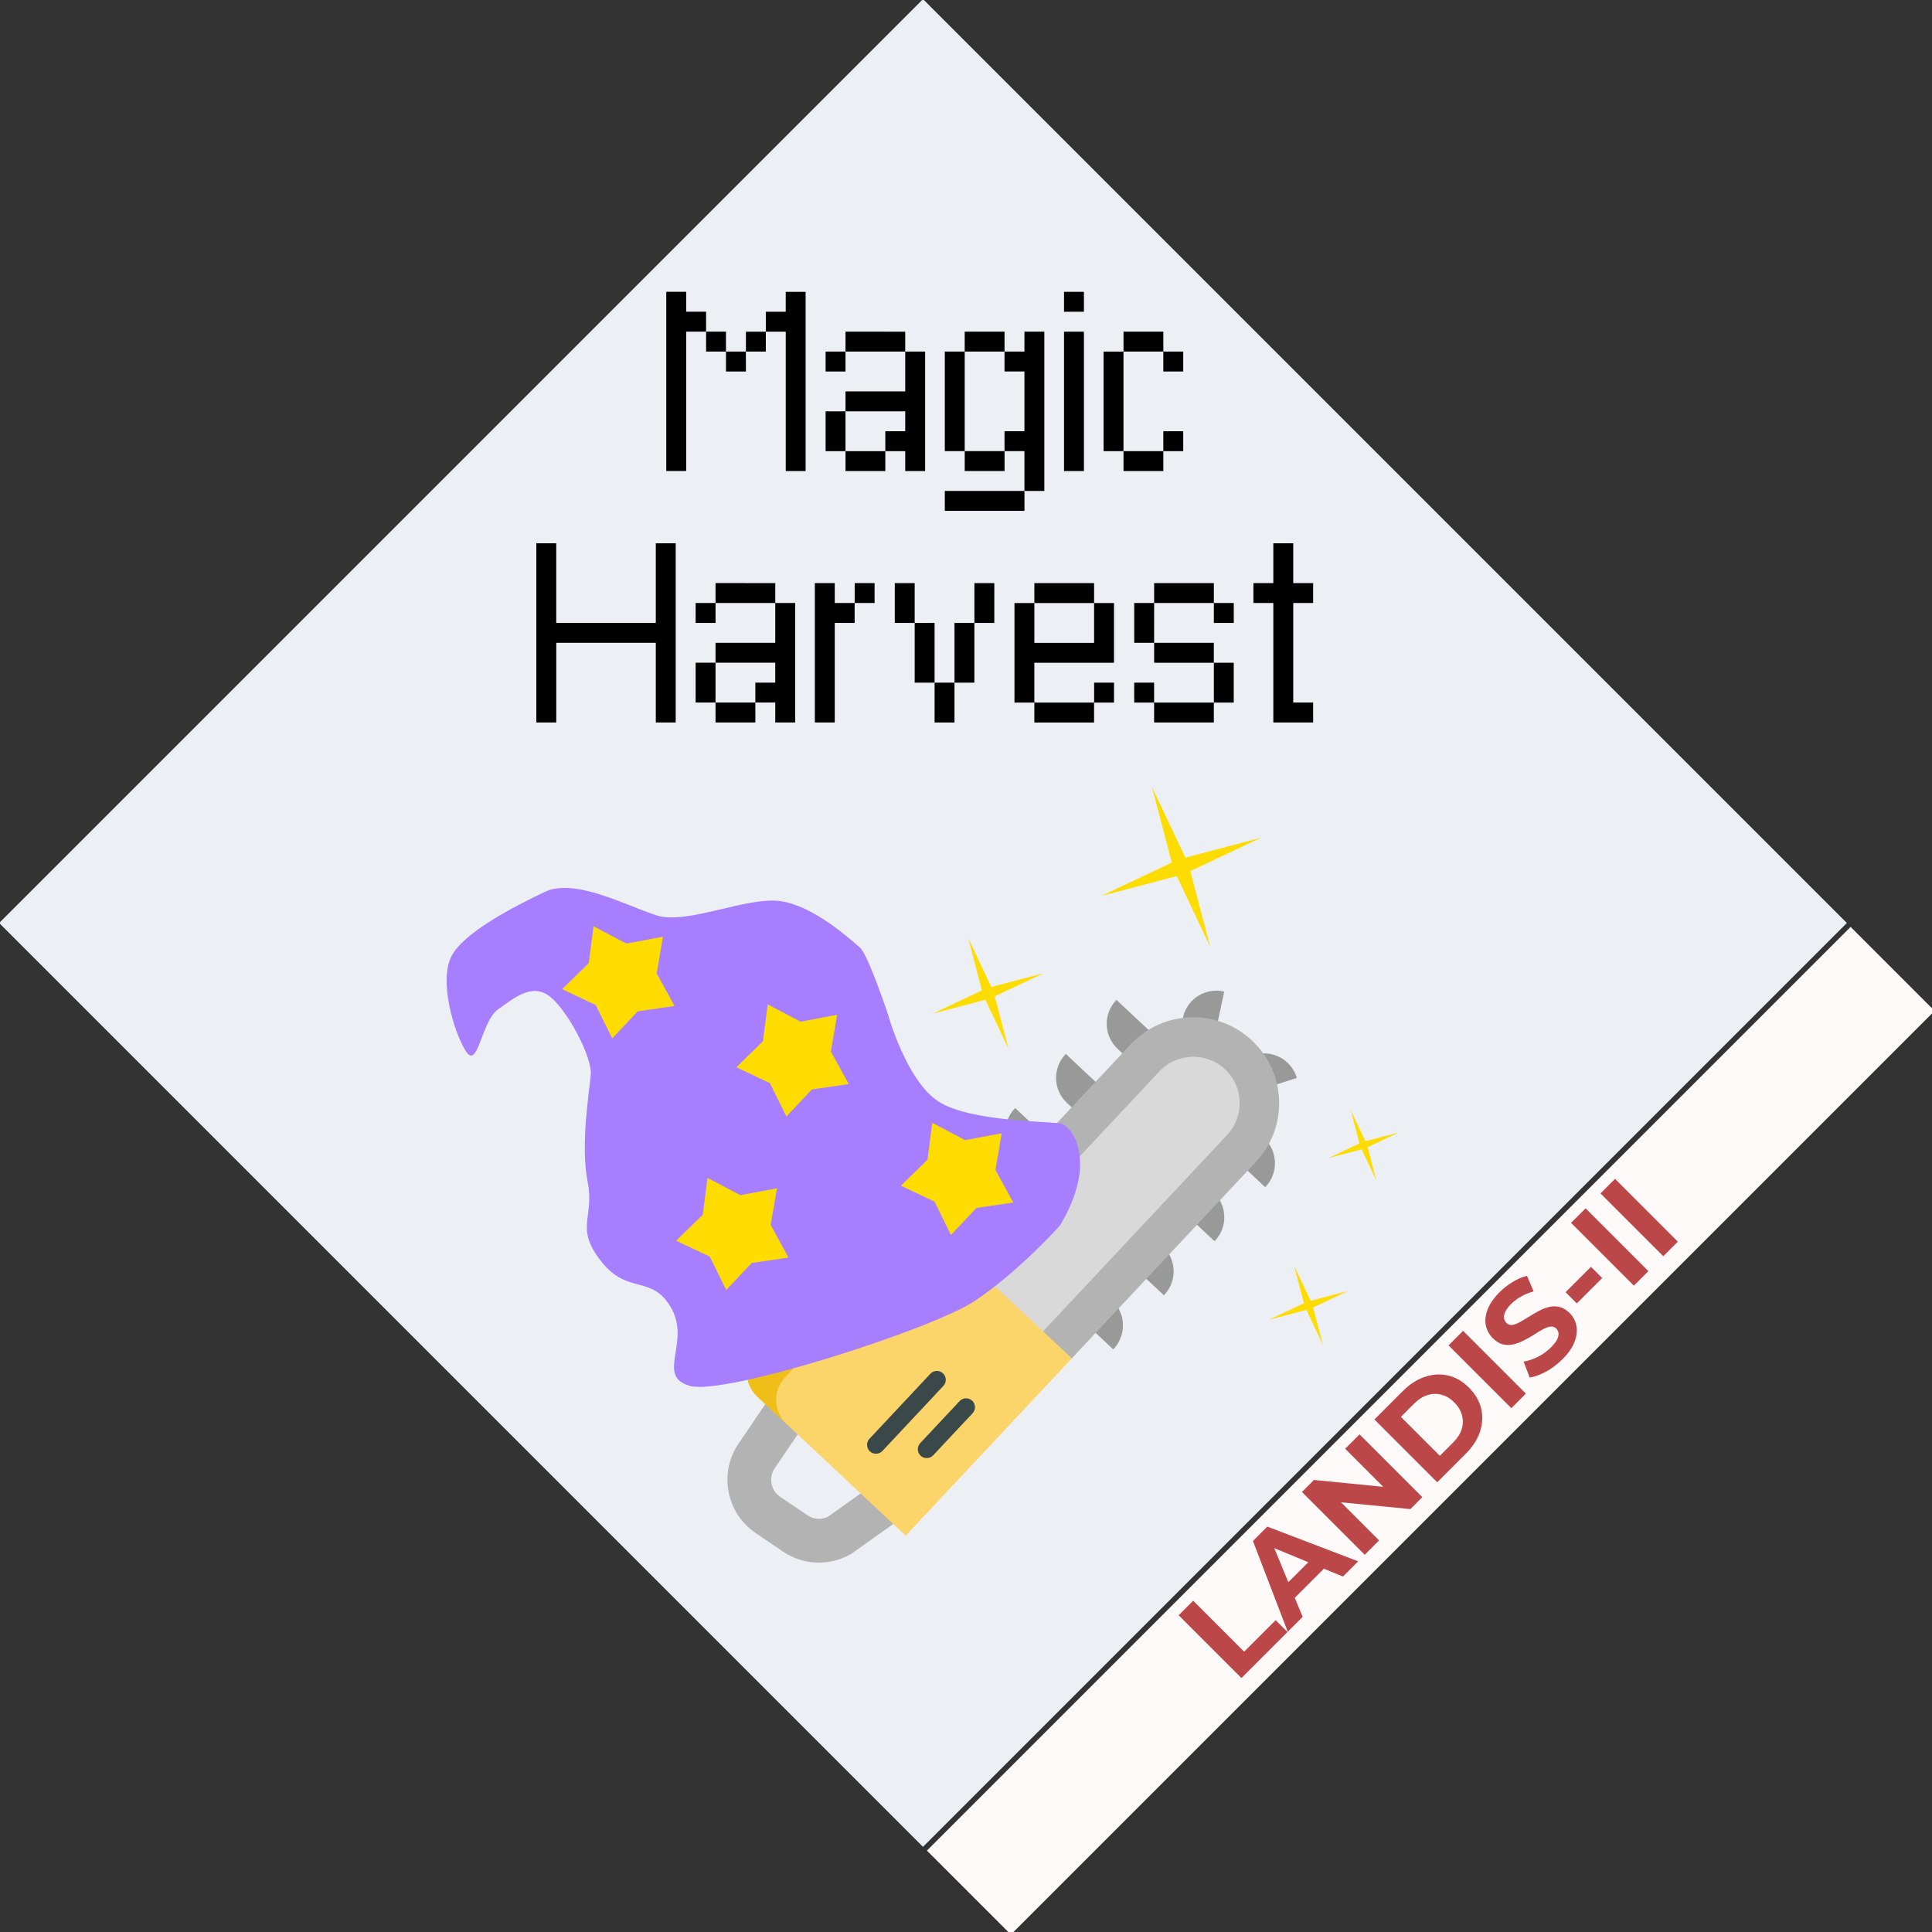 <?xml version="1.0" encoding="UTF-8" standalone="no"?>
<!-- Created with Inkscape (http://www.inkscape.org/) -->

<svg
   width="102.84mm"
   height="102.84mm"
   viewBox="0 0 102.84 102.84"
   version="1.1"
   id="svg5"
   inkscape:version="1.2.1 (9c6d41e, 2022-07-14)"
   sodipodi:docname="logoMagicHarvest.svg"
   xmlns:inkscape="http://www.inkscape.org/namespaces/inkscape"
   xmlns:sodipodi="http://sodipodi.sourceforge.net/DTD/sodipodi-0.dtd"
   xmlns="http://www.w3.org/2000/svg"
   xmlns:svg="http://www.w3.org/2000/svg">
  <rect x="0" y="0" width="102.84" height="102.84" fill="#333333" stroke="none"/>
  <sodipodi:namedview
     id="namedview7"
     pagecolor="#ffffff"
     bordercolor="#666666"
     borderopacity="1.0"
     inkscape:pageshadow="2"
     inkscape:pageopacity="0.0"
     inkscape:pagecheckerboard="0"
     inkscape:document-units="mm"
     showgrid="false"
     inkscape:zoom="1.1326109"
     inkscape:cx="65.335765"
     inkscape:cy="133.76174"
     inkscape:window-width="1920"
     inkscape:window-height="1014"
     inkscape:window-x="0"
     inkscape:window-y="34"
     inkscape:window-maximized="1"
     inkscape:current-layer="layer1"
     fit-margin-top="0"
     fit-margin-left="0"
     fit-margin-right="0"
     fit-margin-bottom="0"
     inkscape:showpageshadow="2"
     inkscape:deskcolor="#d1d1d1" />
  <defs
     id="defs2">
    <clipPath
       clipPathUnits="userSpaceOnUse"
       id="clipPath32714-8">
      <path
         sodipodi:type="star"
         style="fill:#f0f8fa;fill-opacity:1;stroke-width:5.537;stroke-linejoin:bevel"
         id="path32716-7"
         inkscape:flatsided="true"
         sodipodi:sides="4"
         sodipodi:cx="328.95694"
         sodipodi:cy="334.28955"
         sodipodi:r1="194.34247"
         sodipodi:r2="137.42088"
         sodipodi:arg1="0"
         sodipodi:arg2="0.78539816"
         inkscape:rounded="0"
         inkscape:randomized="0"
         transform="matrix(0.265,0,0,0.265,-35.617,-37.028)"
         inkscape:transform-center-x="1.0965231e-06"
         inkscape:transform-center-y="-1.1142985e-06"
         d="M 523.299,334.29 328.957,528.632 134.614,334.29 328.957,139.947 Z" />
    </clipPath>
  </defs>
  <g
     inkscape:label="Calque 1"
     inkscape:groupmode="layer"
     id="layer1"
     transform="translate(18.058,-123.157)">
    <path
       sodipodi:type="star"
       style="fill:#abdae1;fill-opacity:1;stroke-width:5.537;stroke-linecap:butt;stroke-linejoin:bevel"
       id="path846-0"
       inkscape:flatsided="true"
       sodipodi:sides="4"
       sodipodi:cx="328.95694"
       sodipodi:cy="334.28955"
       sodipodi:r1="194.34247"
       sodipodi:r2="137.42088"
       sodipodi:arg1="0"
       sodipodi:arg2="0.78539816"
       inkscape:rounded="0"
       inkscape:randomized="0"
       transform="matrix(0.253,0,0,0.253,-52.153,87.712)"
       inkscape:transform-center-x="1.0965231e-06"
       inkscape:transform-center-y="-1.1142985e-06"
       d="M 523.299,334.29 328.957,528.632 134.614,334.29 328.957,139.947 Z" />
    <path
       sodipodi:type="star"
       style="fill:#eceff4;fill-opacity:1;stroke-width:5.537;stroke-linecap:butt;stroke-linejoin:bevel"
       id="path846-7-69"
       inkscape:flatsided="true"
       sodipodi:sides="4"
       sodipodi:cx="328.95694"
       sodipodi:cy="334.28955"
       sodipodi:r1="194.34247"
       sodipodi:r2="137.42088"
       sodipodi:arg1="0"
       sodipodi:arg2="0.78539816"
       inkscape:rounded="0"
       inkscape:randomized="0"
       transform="matrix(0.253,0,0,0.253,-52.153,87.712)"
       inkscape:transform-center-x="1.0965231e-06"
       inkscape:transform-center-y="-1.1142985e-06"
       d="M 523.299,334.29 328.957,528.632 134.614,334.29 328.957,139.947 Z" />
    <path
       sodipodi:type="star"
       style="fill:#fffafa;fill-opacity:1;stroke-width:5.537;stroke-linecap:butt;stroke-linejoin:bevel"
       id="path846-7-6-4"
       inkscape:flatsided="true"
       sodipodi:sides="4"
       sodipodi:cx="328.95694"
       sodipodi:cy="334.28955"
       sodipodi:r1="194.34247"
       sodipodi:r2="137.42088"
       sodipodi:arg1="0"
       sodipodi:arg2="0.78539816"
       inkscape:rounded="0"
       inkscape:randomized="0"
       transform="matrix(0.138,-0.115,-0.115,0.138,51.148,191.013)"
       inkscape:transform-center-x="-1.2564354e-06"
       inkscape:transform-center-y="-2.8760282e-06"
       d="M 523.299,334.29 328.957,528.632 134.614,334.29 328.957,139.947 Z" />
    <g
       aria-label="LANDIS-II"
       transform="rotate(-45)"
       id="text1921-9"
       style="font-size:6.754px;fill:#bc4749;stroke-width:0.253;stroke-linejoin:round">
      <path
         d="m -116.287,184.204 v -4.728 h 1.094 v 3.836 h 2.371 v 0.892 z"
         style="-inkscape-font-specification:Montserrat"
         id="path339" />
      <path
         d="m -112.802,184.204 2.107,-4.728 h 1.081 l 2.114,4.728 h -1.148 l -1.729,-4.174 h 0.432 l -1.736,4.174 z m 1.054,-1.013 0.29,-0.831 h 2.431 l 0.297,0.831 z"
         style="-inkscape-font-specification:Montserrat"
         id="path341" />
      <path
         d="m -107.007,184.204 v -4.728 h 0.905 l 2.789,3.404 h -0.439 v -3.404 h 1.081 v 4.728 h -0.898 l -2.796,-3.404 h 0.439 v 3.404 z"
         style="-inkscape-font-specification:Montserrat"
         id="path343" />
      <path
         d="m -101.55,184.204 v -4.728 h 2.148 q 0.77,0 1.358,0.297 0.588,0.29 0.919,0.817 0.331,0.527 0.331,1.25 0,0.716 -0.331,1.25 -0.331,0.527 -0.919,0.824 -0.588,0.29 -1.358,0.29 z m 1.094,-0.898 h 1 q 0.473,0 0.817,-0.176 0.351,-0.182 0.54,-0.513 0.196,-0.331 0.196,-0.777 0,-0.453 -0.196,-0.777 -0.189,-0.331 -0.54,-0.507 -0.344,-0.182 -0.817,-0.182 h -1 z"
         style="-inkscape-font-specification:Montserrat"
         id="path345" />
      <path
         d="m -95.971,184.204 v -4.728 h 1.094 v 4.728 z"
         style="-inkscape-font-specification:Montserrat"
         id="path347" />
      <path
         d="m -92.202,184.285 q -0.567,0 -1.087,-0.149 -0.52,-0.155 -0.838,-0.398 l 0.371,-0.824 q 0.304,0.216 0.716,0.358 0.419,0.135 0.844,0.135 0.324,0 0.52,-0.061 0.203,-0.068 0.297,-0.182 0.095,-0.115 0.095,-0.263 0,-0.189 -0.149,-0.297 -0.149,-0.115 -0.392,-0.182 -0.243,-0.074 -0.54,-0.135 -0.29,-0.068 -0.588,-0.162 -0.29,-0.095 -0.534,-0.243 -0.243,-0.149 -0.398,-0.392 -0.149,-0.243 -0.149,-0.621 0,-0.405 0.216,-0.736 0.223,-0.338 0.662,-0.534 0.446,-0.203 1.114,-0.203 0.446,0 0.878,0.108 0.432,0.101 0.763,0.311 l -0.338,0.831 q -0.331,-0.189 -0.662,-0.277 -0.331,-0.095 -0.648,-0.095 -0.317,0 -0.52,0.074 -0.203,0.074 -0.29,0.196 -0.088,0.115 -0.088,0.27 0,0.182 0.149,0.297 0.149,0.108 0.392,0.176 0.243,0.068 0.534,0.135 0.297,0.068 0.588,0.155 0.297,0.088 0.54,0.236 0.243,0.149 0.392,0.392 0.155,0.243 0.155,0.615 0,0.398 -0.223,0.729 -0.223,0.331 -0.669,0.534 -0.439,0.203 -1.114,0.203 z"
         style="-inkscape-font-specification:Montserrat"
         id="path349" />
      <path
         d="m -89.564,182.725 v -0.844 h 1.911 v 0.844 z"
         style="-inkscape-font-specification:Montserrat"
         id="path351" />
      <path
         d="m -86.748,184.204 v -4.728 h 1.094 v 4.728 z"
         style="-inkscape-font-specification:Montserrat"
         id="path353" />
      <path
         d="m -84.532,184.204 v -4.728 h 1.094 v 4.728 z"
         style="-inkscape-font-specification:Montserrat"
         id="path355" />
    </g>
    <g
       id="g29494"
       transform="matrix(0.743,-0.242,0.242,0.743,-93.155,83.905)">
      <g
         id="g14463-3-2-3"
         transform="matrix(3.07,0.891,-0.891,3.07,927.216,148.343)"
         style="stroke-linecap:butt;stroke-linejoin:round">
        <polygon
           style="fill:#3b484a"
           points="60.637,252.066 38.52,283.096 62.011,279.022 72.574,249.043 "
           id="polygon14235-0-8-3"
           transform="matrix(0.024,0,0,0.024,-247.34,74.898)" />
        <path
           style="fill:#b3b3b3;stroke-width:0.024"
           d="m -245.917,83.2 0.068,0.711 -0.622,0.856 c -0.142,0.195 -0.098,0.469 0.097,0.61 l 0.568,0.413 c 0.127,0.093 0.292,0.109 0.435,0.046 l 1.135,-0.754 0.77,-0.21 0.035,0.795 -1.45,0.963 c -0.015,0.009 -0.03,0.019 -0.047,0.027 -0.461,0.234 -1.007,0.191 -1.426,-0.113 l -0.568,-0.413 c -0.611,-0.444 -0.746,-1.302 -0.303,-1.913 l 0.622,-0.856 z"
           id="path14237-9-1-2"
           inkscape:connector-curvature="0" />
        <g
           id="g14259-2-6-0"
           transform="matrix(0.024,0,0,0.024,-247.34,74.898)">
          <path
             style="fill:#999999"
             d="M 448.854,1.058 448.186,0.893 C 431.919,-3.127 415.475,6.8 411.454,23.067 l 30.12,7.444 z"
             id="path14239-5-0-8"
             inkscape:connector-curvature="0" />
          <path
             style="fill:#999999"
             d="m 510.852,79.816 -0.186,-0.662 C 506.127,63.024 489.371,53.629 473.243,58.169 l 8.405,29.866 z"
             id="path14241-4-7-3"
             inkscape:connector-curvature="0" />
          <path
             style="fill:#999999"
             d="m 213.459,144.89 -0.486,0.486 c -11.848,11.848 -11.848,31.058 0,42.906 l 13.544,13.544 21.939,-21.939 z"
             id="path14243-0-1-8"
             inkscape:connector-curvature="0" />
          <path
             style="fill:#999999"
             d="m 259.976,98.372 -0.486,0.486 c -11.848,11.848 -11.848,31.058 0,42.906 l 13.544,13.544 21.939,-21.939 z"
             id="path14245-5-9-0"
             inkscape:connector-curvature="0" />
          <path
             style="fill:#999999"
             d="m 306.493,51.855 -0.486,0.486 c -11.848,11.848 -11.848,31.058 0,42.906 l 13.544,13.544 21.939,-21.939 z"
             id="path14247-9-1-4"
             inkscape:connector-curvature="0" />
          <path
             style="fill:#999999"
             d="m 353.01,5.338 -0.486,0.486 c -11.848,11.848 -11.848,31.058 0,42.906 l 13.544,13.544 21.939,-21.939 z"
             id="path14249-4-1-3"
             inkscape:connector-curvature="0" />
          <path
             style="fill:#999999"
             d="m 479.602,175.808 0.486,-0.486 c 11.848,-11.848 11.848,-31.058 0,-42.906 l -13.544,-13.544 -21.939,21.939 z"
             id="path14251-6-9-2"
             inkscape:connector-curvature="0" />
          <path
             style="fill:#999999"
             d="m 433.084,222.325 0.486,-0.486 c 11.848,-11.848 11.848,-31.058 0,-42.906 l -13.544,-13.544 -21.939,21.939 z"
             id="path14253-9-7-9"
             inkscape:connector-curvature="0" />
          <path
             style="fill:#999999"
             d="m 386.568,268.842 0.486,-0.486 c 11.848,-11.848 11.848,-31.058 0,-42.906 l -13.544,-13.544 -21.939,21.939 z"
             id="path14255-2-5-0"
             inkscape:connector-curvature="0" />
          <path
             style="fill:#999999"
             d="m 340.051,315.359 0.486,-0.486 c 11.848,-11.848 11.848,-31.058 0,-42.906 l -13.544,-13.544 -21.939,21.939 z"
             id="path14257-2-8-0"
             inkscape:connector-curvature="0" />
        </g>
        <path
           style="fill:#b3b3b3;stroke-width:0.024"
           d="m -236.01,75.985 v 0 c -0.715,-0.715 -1.873,-0.715 -2.588,0 l -4.057,4.057 0.361,2.227 2.227,0.361 4.057,-4.057 c 0.715,-0.715 0.715,-1.873 2e-5,-2.588 z"
           id="path14261-4-9-1"
           inkscape:connector-curvature="0" />
        <path
           style="fill:#d9d9d9;stroke-width:0.024"
           d="m -236.604,76.579 c -0.386,-0.386 -1.014,-0.386 -1.4,0 l -4.057,4.057 0.182,1.218 1.218,0.182 4.057,-4.057 c 0.386,-0.386 0.386,-1.014 0,-1.4 z"
           id="path14263-7-1-2"
           inkscape:connector-curvature="0" />
        <path
           style="fill:#fbd569;fill-opacity:1;stroke-width:0.024"
           d="m -242.654,80.042 c -0.539,-0.539 -1.412,-0.539 -1.951,0 l -2.184,2.184 c -0.278,0.278 -0.278,0.728 0,1.005 l 3.061,3.061 3.662,-3.662 z"
           id="path14275-7-4-9"
           inkscape:connector-curvature="0" />
        <path
           style="fill:#f0be18;fill-opacity:1;stroke-width:0.024"
           d="m -246.184,82.832 2.184,-2.184 c 0.539,-0.539 1.412,-0.539 1.951,0 l -0.606,-0.606 c -0.539,-0.539 -1.412,-0.539 -1.951,0 l -2.184,2.184 c -0.278,0.278 -0.278,0.728 0,1.005 l 0.606,0.606 c -0.278,-0.278 -0.278,-0.728 0,-1.005 z"
           id="path14277-5-0-5"
           inkscape:connector-curvature="0" />
        <path
           style="fill:#3b484a;stroke-width:0.024"
           d="m -246.396,81.833 -1.635,-0.888 c -0.237,-0.303 -0.342,-0.681 -0.295,-1.063 0.047,-0.382 0.24,-0.723 0.543,-0.961 0.303,-0.237 0.681,-0.342 1.063,-0.295 0.382,0.047 0.66,0.302 0.961,0.543 l 2.225,1.78 c 0.167,0.213 0.129,0.521 -0.084,0.688 -0.213,0.167 -0.521,0.129 -0.688,-0.084 l -2.225,-1.78 c -0.157,-0.201 -0.448,-0.236 -0.648,-0.079 -0.097,0.076 -0.159,0.185 -0.174,0.308 -0.015,0.122 0.019,0.243 0.095,0.341 l 1.515,0.786 z"
           id="path14279-4-3-4"
           sodipodi:nodetypes="cccssscsccscccc"
           inkscape:connector-curvature="0" />
        <path
           style="fill:#3b484a;stroke-width:0.024"
           d="m -244.298,84.526 c -0.048,0 -0.097,-0.018 -0.134,-0.055 -0.074,-0.074 -0.074,-0.194 0,-0.268 l 1.343,-1.343 c 0.074,-0.074 0.194,-0.074 0.268,0 0.074,0.074 0.074,0.194 0,0.268 l -1.343,1.343 c -0.037,0.037 -0.085,0.055 -0.134,0.055 z"
           id="path14281-8-5-3"
           inkscape:connector-curvature="0" />
        <path
           style="fill:#3b484a;stroke-width:0.024"
           d="m -243.22,84.654 c -0.048,0 -0.097,-0.018 -0.134,-0.055 -0.074,-0.074 -0.074,-0.194 0,-0.268 l 0.868,-0.868 c 0.074,-0.074 0.194,-0.074 0.268,0 0.074,0.074 0.074,0.194 0,0.268 l -0.868,0.868 c -0.037,0.037 -0.085,0.055 -0.134,0.055 z"
           id="path14283-1-8-4"
           inkscape:connector-curvature="0" />
      </g>
      <g
         id="g4581"
         transform="matrix(-0.59,0.098,0.098,0.59,153.039,80.814)">
        <path
           style="fill:#a67eff;fill-opacity:1;stroke:none;stroke-width:0.265px;stroke-linecap:butt;stroke-linejoin:miter;stroke-opacity:1"
           d="m 83.748,152.96 c -7.268,-4.46 -6.425,-9.41 -5.49,-10.227 0.934,-0.818 9.007,-4.884 11.213,-8.643 2.206,-3.759 0.554,-11.523 0.554,-11.523 0,0 -1.138,-7.049 -0.671,-8.217 0.467,-1.168 2.448,-6.644 5.607,-8.877 3.159,-2.233 10.701,-2.49 13.235,-5.041 2.533,-2.551 6.289,-8.127 10.076,-8.259 3.787,-0.132 10.418,-0.185 12.884,1.652 2.466,1.837 3.654,7.55 3.469,10.241 -0.185,2.692 -3.125,-2.158 -5.451,-2.478 -2.326,-0.32 -4.895,-0.911 -5.947,1.487 -1.052,2.398 -1.052,8.355 -2.7e-4,9.99 1.051,1.635 4.769,6.598 5.947,10.658 1.178,4.059 3.737,3.872 2.808,8.755 -0.929,4.882 -4.466,3.907 -4.625,8.424 -0.159,4.517 5.214,6.036 2.177,8.839 -3.037,2.803 -27.335,6.992 -33.232,6.358 -5.897,-0.634 -12.554,-3.138 -12.554,-3.138 z"
           id="path4458" />
        <path
           sodipodi:type="star"
           style="fill:#ffdc00;fill-opacity:1;stroke:none;stroke-width:2.135;stroke-linecap:round;stroke-linejoin:round"
           id="path2578"
           inkscape:flatsided="false"
           sodipodi:sides="5"
           sodipodi:cx="206.64851"
           sodipodi:cy="357.10861"
           sodipodi:r1="35.63525"
           sodipodi:r2="21.536913"
           sodipodi:arg1="-1.5707963"
           sodipodi:arg2="-0.9424778"
           inkscape:rounded="0"
           inkscape:randomized="0"
           transform="matrix(0.191,0,0,0.191,51.779,74.467)"
           inkscape:transform-center-y="-0.65156277"
           inkscape:transform-center-x="1.3530041e-06"
           d="m 206.649,321.473 12.659,18.212 21.232,6.412 -13.408,17.667 0.463,22.174 -20.946,-7.293 -20.946,7.293 0.463,-22.174 -13.408,-17.667 21.232,-6.412 z" />
        <path
           sodipodi:type="star"
           style="fill:#ffdc00;fill-opacity:1;stroke:none;stroke-width:2.135;stroke-linecap:round;stroke-linejoin:round"
           id="path2578-5"
           inkscape:flatsided="false"
           sodipodi:sides="5"
           sodipodi:cx="206.64851"
           sodipodi:cy="357.10861"
           sodipodi:r1="35.63525"
           sodipodi:r2="21.536913"
           sodipodi:arg1="-1.5707963"
           sodipodi:arg2="-0.9424778"
           inkscape:rounded="0"
           inkscape:randomized="0"
           transform="matrix(0.191,0,0,0.191,77.382,68.221)"
           inkscape:transform-center-y="-0.65156277"
           inkscape:transform-center-x="1.3530041e-06"
           d="m 206.649,321.473 12.659,18.212 21.232,6.412 -13.408,17.667 0.463,22.174 -20.946,-7.293 -20.946,7.293 0.463,-22.174 -13.408,-17.667 21.232,-6.412 z" />
        <path
           sodipodi:type="star"
           style="fill:#ffdc00;fill-opacity:1;stroke:none;stroke-width:2.135;stroke-linecap:round;stroke-linejoin:round"
           id="path2578-5-0"
           inkscape:flatsided="false"
           sodipodi:sides="5"
           sodipodi:cx="206.64851"
           sodipodi:cy="357.10861"
           sodipodi:r1="35.63525"
           sodipodi:r2="21.536913"
           sodipodi:arg1="-1.5707963"
           sodipodi:arg2="-0.9424778"
           inkscape:rounded="0"
           inkscape:randomized="0"
           transform="matrix(0.191,0,0,0.191,62.185,53.85)"
           inkscape:transform-center-y="-0.65156277"
           inkscape:transform-center-x="1.3530041e-06"
           d="m 206.649,321.473 12.659,18.212 21.232,6.412 -13.408,17.667 0.463,22.174 -20.946,-7.293 -20.946,7.293 0.463,-22.174 -13.408,-17.667 21.232,-6.412 z" />
        <path
           sodipodi:type="star"
           style="fill:#ffdc00;fill-opacity:1;stroke:none;stroke-width:2.135;stroke-linecap:round;stroke-linejoin:round"
           id="path2578-5-0-3"
           inkscape:flatsided="false"
           sodipodi:sides="5"
           sodipodi:cx="206.64851"
           sodipodi:cy="357.10861"
           sodipodi:r1="35.63525"
           sodipodi:r2="21.536913"
           sodipodi:arg1="-1.5707963"
           sodipodi:arg2="-0.9424778"
           inkscape:rounded="0"
           inkscape:randomized="0"
           transform="matrix(0.191,0,0,0.191,75.683,36.806)"
           inkscape:transform-center-y="-0.65156277"
           inkscape:transform-center-x="1.3530041e-06"
           d="m 206.649,321.473 12.659,18.212 21.232,6.412 -13.408,17.667 0.463,22.174 -20.946,-7.293 -20.946,7.293 0.463,-22.174 -13.408,-17.667 21.232,-6.412 z" />
      </g>
      <path
         sodipodi:type="star"
         style="fill:#ffdc00;fill-opacity:1;stroke:none;stroke-width:2.135;stroke-linecap:round;stroke-linejoin:round"
         id="path4765"
         inkscape:flatsided="false"
         sodipodi:sides="4"
         sodipodi:cx="61.362644"
         sodipodi:cy="572.57086"
         sodipodi:r1="63.608246"
         sodipodi:r2="7.6329894"
         sodipodi:arg1="-1.6055046"
         sodipodi:arg2="-0.82010644"
         inkscape:rounded="0"
         inkscape:randomized="0"
         transform="matrix(0.091,0,0,0.091,128.45,106.484)"
         d="m 59.155,509.001 7.414,57.989 58.363,3.374 -57.989,7.414 -3.374,58.363 -7.414,-57.989 -58.363,-3.374 57.989,-7.414 z" />
      <path
         sodipodi:type="star"
         style="fill:#ffdc00;fill-opacity:1;stroke:none;stroke-width:2.135;stroke-linecap:round;stroke-linejoin:round"
         id="path4765-3"
         inkscape:flatsided="false"
         sodipodi:sides="4"
         sodipodi:cx="61.362644"
         sodipodi:cy="572.57086"
         sodipodi:r1="63.608246"
         sodipodi:r2="7.6329894"
         sodipodi:arg1="-1.6055046"
         sodipodi:arg2="-0.82010644"
         inkscape:rounded="0"
         inkscape:randomized="0"
         transform="matrix(0.045,0,0,0.045,130.276,163.912)"
         d="m 59.155,509.001 7.414,57.989 58.363,3.374 -57.989,7.414 -3.374,58.363 -7.414,-57.989 -58.363,-3.374 57.989,-7.414 z" />
      <path
         sodipodi:type="star"
         style="fill:#ffdc00;fill-opacity:1;stroke:none;stroke-width:2.135;stroke-linecap:round;stroke-linejoin:round"
         id="path4765-3-7"
         inkscape:flatsided="false"
         sodipodi:sides="4"
         sodipodi:cx="61.362644"
         sodipodi:cy="572.57086"
         sodipodi:r1="63.608246"
         sodipodi:r2="7.6329894"
         sodipodi:arg1="-1.6055046"
         sodipodi:arg2="-0.82010644"
         inkscape:rounded="0"
         inkscape:randomized="0"
         transform="matrix(0.063,0,0,0.063,115.015,126.644)"
         d="m 59.155,509.001 7.414,57.989 58.363,3.374 -57.989,7.414 -3.374,58.363 -7.414,-57.989 -58.363,-3.374 57.989,-7.414 z" />
      <path
         sodipodi:type="star"
         style="fill:#ffdc00;fill-opacity:1;stroke:none;stroke-width:2.135;stroke-linecap:round;stroke-linejoin:round"
         id="path4765-3-7-8"
         inkscape:flatsided="false"
         sodipodi:sides="4"
         sodipodi:cx="61.362644"
         sodipodi:cy="572.57086"
         sodipodi:r1="63.608246"
         sodipodi:r2="7.6329894"
         sodipodi:arg1="-1.6055046"
         sodipodi:arg2="-0.82010644"
         inkscape:rounded="0"
         inkscape:randomized="0"
         transform="matrix(0.04,0,0,0.04,137.523,157.568)"
         d="m 59.155,509.001 7.414,57.989 58.363,3.374 -57.989,7.414 -3.374,58.363 -7.414,-57.989 -58.363,-3.374 57.989,-7.414 z" />
    </g>
    <g
       aria-label="Magic Harvest"
       transform="matrix(1.284,0,0,1.284,12.622,-15.143)"
       id="text2710"
       style="font-size:10.583px;white-space:pre;stroke-width:0.265">
      <path
         d="M 7.029,123.111 H 6.203 v -0.826 H 5.378 v -0.826 H 4.552 v 5.778 H 3.727 v -7.429 h 0.825 v 0.825 h 0.825 v 0.826 h 0.825 v 0.826 h 0.825 z m 0.825,-2.477 h 0.825 v -0.825 h 0.825 v 7.429 H 8.68 v -5.778 H 7.854 Z m 0,0.826 v 0.826 H 7.029 v -0.826 z"
         style="-inkscape-font-specification:'C&amp;C Red Alert [LAN]'"
         id="path2765" />
      <path
         d="m 13.633,121.46 v 0.826 h 0.825 v 4.953 h -0.825 v -0.825 h -0.825 v -0.826 h 0.825 v -0.826 h -2.476 v -0.826 h 2.476 v -1.651 h -2.476 v -0.826 z m -0.825,5.778 h -1.651 v -0.825 h -0.825 v -1.651 h 0.825 v 1.651 h 1.651 z m -1.651,-4.953 v 0.826 h -0.825 v -0.826 z"
         style="-inkscape-font-specification:'C&amp;C Red Alert [LAN]'"
         id="path2767" />
      <path
         d="m 17.75,122.285 h -1.651 v -0.826 h 1.651 v 0.826 h 0.825 v -0.826 h 0.825 v 6.604 h -0.825 v -1.651 h -0.825 v -0.826 h 0.825 v -2.476 h -0.825 z m -2.476,4.127 v -4.127 h 0.825 v 4.127 z m 3.302,1.651 v 0.826 h -3.302 v -0.826 z m -0.825,-1.651 v 0.825 h -1.651 v -0.825 z"
         style="-inkscape-font-specification:'C&amp;C Red Alert [LAN]'"
         id="path2769" />
      <path
         d="m 21.041,121.46 v 5.778 h -0.825 v -5.778 z m 0,-1.651 v 0.825 h -0.825 v -0.825 z"
         style="-inkscape-font-specification:'C&amp;C Red Alert [LAN]'"
         id="path2771" />
      <path
         d="m 21.856,126.413 v -4.127 h 0.825 v 4.127 z m 3.302,-3.302 h -0.825 v -0.826 h -1.651 v -0.826 h 1.651 v 0.826 h 0.825 z m -0.825,3.302 v 0.825 h -1.651 v -0.825 z m 0.825,-0.826 v 0.826 h -0.825 v -0.826 z"
         style="-inkscape-font-specification:'C&amp;C Red Alert [LAN]'"
         id="path2773" />
      <path
         d="m -0.835,130.232 v 3.302 H 3.293 v -3.302 H 4.118 v 7.429 H 3.293 v -3.302 h -4.127 v 3.302 H -1.66 v -7.429 z"
         style="-inkscape-font-specification:'C&amp;C Red Alert [LAN]'"
         id="path2775" />
      <path
         d="m 8.246,131.883 v 0.825 h 0.825 v 4.953 H 8.246 v -0.826 H 7.42 v -0.826 h 0.825 v -0.825 H 5.769 v -0.826 h 2.476 v -1.651 H 5.769 v -0.825 z m -0.825,5.778 H 5.769 v -0.826 H 4.944 v -1.651 h 0.825 v 1.651 h 1.651 z m -1.651,-4.953 v 0.826 H 4.944 v -0.826 z"
         style="-inkscape-font-specification:'C&amp;C Red Alert [LAN]'"
         id="path2777" />
      <path
         d="m 10.712,131.883 v 0.825 h 0.825 v 0.826 h -0.825 v 4.127 H 9.886 v -5.778 z m 1.651,0.825 h -0.825 v -0.825 h 0.825 z"
         style="-inkscape-font-specification:'C&amp;C Red Alert [LAN]'"
         id="path2779" />
      <path
         d="m 15.675,137.662 h -0.825 v -1.651 h -0.825 v -2.476 h -0.825 v -1.651 h 0.825 v 1.651 h 0.825 v 2.476 h 0.825 z m 0,-1.651 v -2.476 h 0.825 v 2.476 z m 1.651,-4.127 v 1.651 h -0.825 v -1.651 z"
         style="-inkscape-font-specification:'C&amp;C Red Alert [LAN]'"
         id="path2781" />
      <path
         d="m 18.162,136.836 v -4.127 h 0.825 v 1.651 h 2.476 v -1.651 h -2.476 v -0.825 h 2.476 v 0.825 h 0.825 v 2.477 h -3.302 v 1.651 h 2.476 v 0.826 h -2.476 v -0.826 z m 4.127,0 h -0.825 v -0.826 h 0.825 z"
         style="-inkscape-font-specification:'C&amp;C Red Alert [LAN]'"
         id="path2783" />
      <path
         d="m 23.951,134.36 h 2.476 v 0.826 h 0.825 v 1.651 H 26.428 v -1.651 h -2.476 v -0.826 h -0.825 v -1.651 h 0.825 z m 3.302,-0.826 H 26.428 v -0.826 h -2.476 v -0.825 h 2.476 v 0.825 h 0.825 z m -3.302,3.302 h -0.825 v -0.826 h 0.825 v 0.826 h 2.476 v 0.826 h -2.476 z"
         style="-inkscape-font-specification:'C&amp;C Red Alert [LAN]'"
         id="path2785" />
      <path
         d="m 29.719,130.232 v 1.651 h 0.825 v 0.825 h -0.825 v 4.127 h 0.825 v 0.826 h -1.651 v -4.953 h -0.825 v -0.825 h 0.825 v -1.651 z"
         style="-inkscape-font-specification:'C&amp;C Red Alert [LAN]'"
         id="path2787" />
    </g>
  </g>
</svg>
